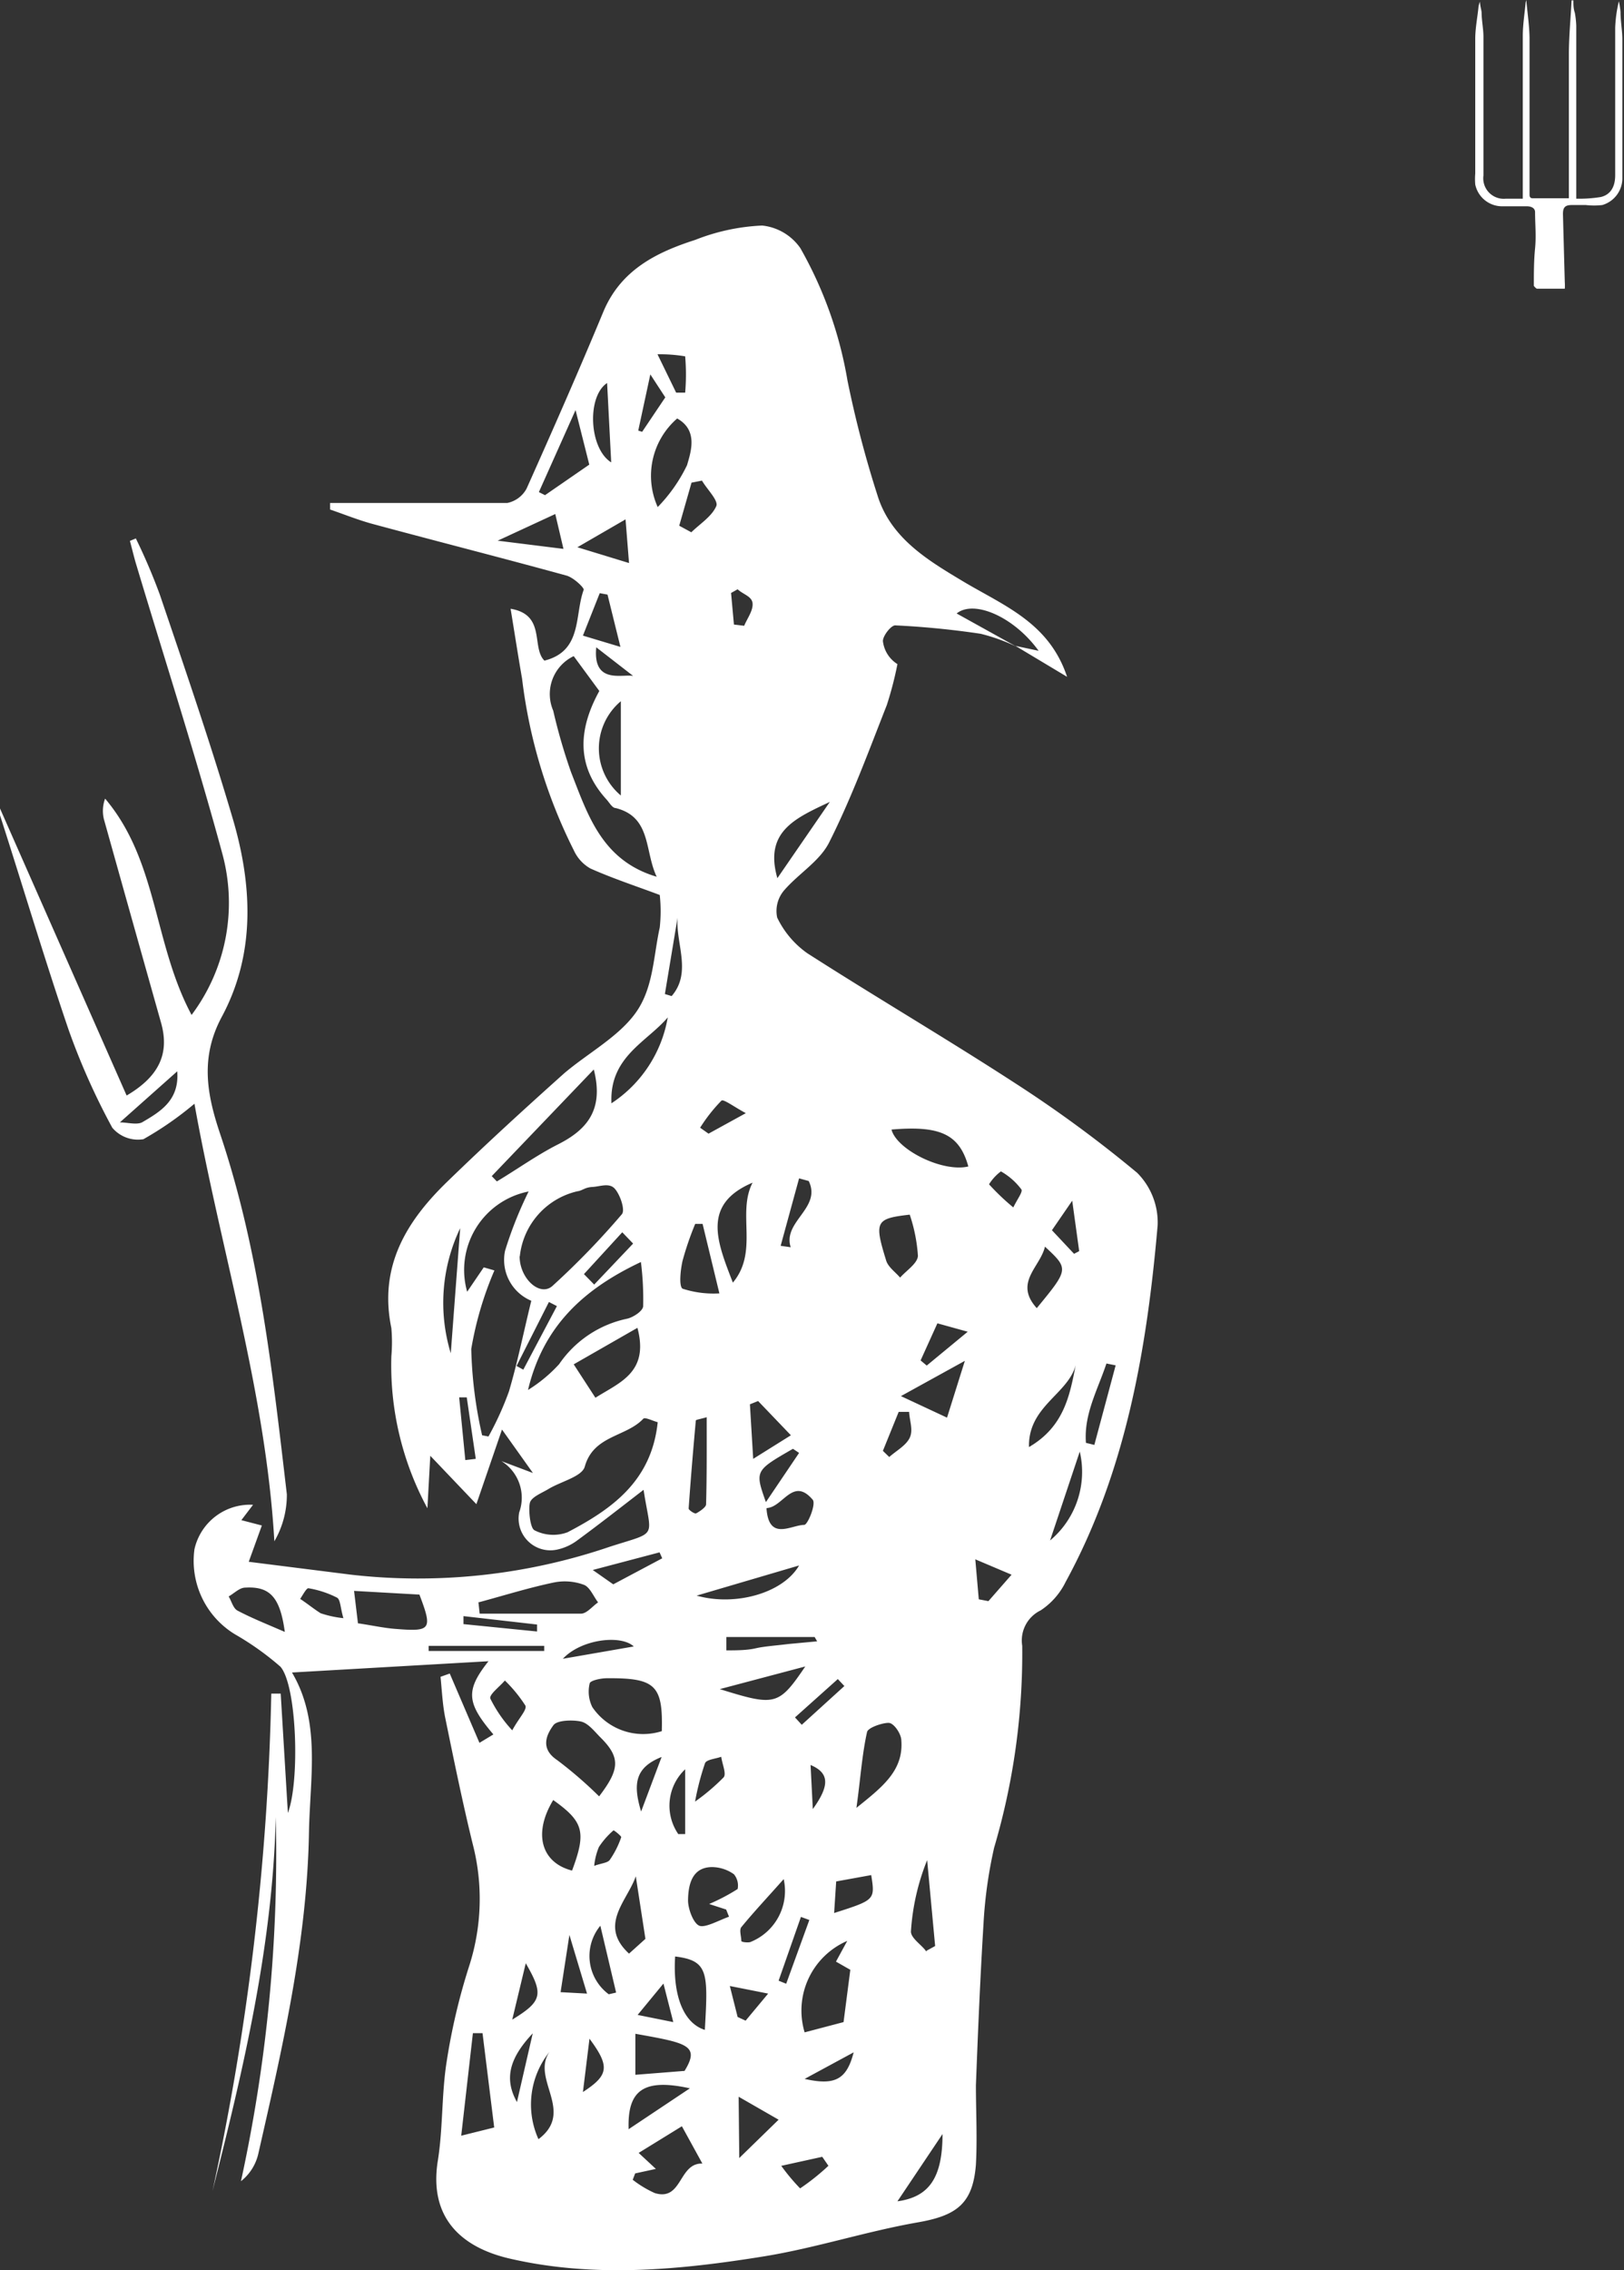 <svg xmlns="http://www.w3.org/2000/svg" viewBox="0 0 79.26 110.72"><rect x="0" y="0" width="79.26" height="110.72" fill="#333333" stroke="none"/><defs><style>.cls-1{fill:#fff;}</style></defs><g id="Layer_2" data-name="Layer 2"><g id="Layer_1-2" data-name="Layer 1"><path class="cls-1" d="M49.61,31.54a9,9,0,0,0-1.75-.63,41.74,41.74,0,0,0-4.17-.41c-.2,0-.59.49-.6.76a1.53,1.53,0,0,0,.71,1.13,17.41,17.41,0,0,1-.52,2c-.89,2.26-1.73,4.55-2.82,6.71C40,42,39,42.59,38.29,43.4a1.55,1.55,0,0,0-.36,1.35,4.52,4.52,0,0,0,1.47,1.74c3.34,2.14,6.77,4.15,10.1,6.31a60.91,60.91,0,0,1,6,4.4,3.43,3.43,0,0,1,1,2.55c-.52,6-1.54,12-4.49,17.4a3.51,3.51,0,0,1-1.22,1.39,1.63,1.63,0,0,0-.9,1.73,33.47,33.47,0,0,1-1.37,9.84A22.15,22.15,0,0,0,48,93.83c-.16,2.62-.27,5.25-.37,7.87,0,1.29.07,2.58,0,3.87-.15,1.92-.95,2.49-2.85,2.82-2.51.44-4.95,1.24-7.46,1.65-4.14.67-8.33,1.07-12.46.11-2.36-.55-3.94-2-3.49-4.78.25-1.57.18-3.19.42-4.76a30.38,30.38,0,0,1,1.11-4.73,10.67,10.67,0,0,0,.17-5.95c-.49-2-.92-4.1-1.34-6.15-.13-.64-.16-1.3-.23-2l.45-.16L23.4,85l.68-.41c-1.31-1.54-1.37-2.14-.24-3.57l-9.59.55c1.42,2.4.88,5.11.83,7.77-.09,5.36-1.3,10.54-2.48,15.73a2.38,2.38,0,0,1-.84,1.31,74.83,74.83,0,0,0,1.7-17.76c-.15,6.24-1.57,12.25-3.09,18.24a125.9,125.9,0,0,0,2.87-24.26l.46,0,.35,5.82c.59-1.56.44-6.2-.36-7.13a13.81,13.81,0,0,0-2.2-1.57,4.19,4.19,0,0,1-2-4.16,2.78,2.78,0,0,1,2.86-2.17l-.57.75,1,.26-.64,1.77,5,.63a29,29,0,0,0,12.64-1.37c2.37-.76,2-.36,1.63-2.77-1.09.84-2.15,1.67-3.24,2.47a2.53,2.53,0,0,1-1,.45,1.55,1.55,0,0,1-1.83-1.82,2.1,2.1,0,0,0-.87-2.5l1.54.58L24.5,69.72l-1.25,3.64L21,71l-.14,2.56a14.66,14.66,0,0,1-1.76-7.41,7.9,7.9,0,0,0,0-1.38c-.62-3,.73-5.2,2.72-7.13s3.77-3.55,5.7-5.28c1.17-1,2.69-1.8,3.53-3s.84-2.72,1.15-4.13a7.41,7.41,0,0,0,0-1.58c-1-.38-2.23-.78-3.38-1.29a1.93,1.93,0,0,1-.81-.88,25.35,25.35,0,0,1-2.53-8.38c-.19-1.09-.36-2.19-.56-3.41,1.74.29,1,1.88,1.65,2.53,1.87-.47,1.46-2.22,1.92-3.46,0-.12-.51-.6-.85-.69-3.13-.86-6.28-1.66-9.43-2.51-.71-.19-1.4-.47-2.1-.71v-.32h3.12c1.84,0,3.69,0,5.53,0a1.38,1.38,0,0,0,.94-.7c1.28-2.86,2.54-5.72,3.74-8.61.85-2.05,2.59-2.91,4.49-3.52A10.07,10.07,0,0,1,37.2,11a2.6,2.6,0,0,1,1.86,1.1,19.66,19.66,0,0,1,2.3,6.45,52.21,52.21,0,0,0,1.46,5.59c.65,2.14,2.54,3.23,4.26,4.26,2,1.18,4.13,2,5,4.61L49.56,31.5l1.13.24c-1.21-1.67-3.16-2.5-4-1.82Zm-26,30.27.52.15A16.76,16.76,0,0,0,23,65.79,20.88,20.88,0,0,0,23.53,70l.31.06a15,15,0,0,0,1-2.2c.42-1.42.71-2.87,1.09-4.42A2.16,2.16,0,0,1,24.65,61a19.55,19.55,0,0,1,1.15-2.89,3.9,3.9,0,0,0-3,4.89Zm8.48,7.55c-.25-.07-.61-.25-.69-.17-.84.9-2.43.8-2.86,2.34-.14.49-1.16.72-1.77,1.09-.33.2-.84.39-.91.68s0,1.2.22,1.33a2,2,0,0,0,1.62.1C29.86,73.6,31.8,72.24,32.1,69.36Zm-6.73-8.09c0,1.09,1,2,1.61,1.44a38.43,38.43,0,0,0,3.38-3.49c.17-.19-.07-.93-.34-1.24s-.72-.11-1.1-.09-.48.18-.73.21A3.65,3.65,0,0,0,25.37,61.27ZM28,32a2.05,2.05,0,0,0-1,2.66,27.87,27.87,0,0,0,.87,3c.82,2.09,1.51,4.31,4.18,5.1-.6-1.26-.25-2.91-2-3.35-.17,0-.31-.27-.45-.42-1.53-1.68-1.34-3.49-.35-5.29ZM25.77,67.79a7.12,7.12,0,0,0,1.52-1.26,5.34,5.34,0,0,1,3.34-2.22c.3-.08.74-.37.76-.6a14.48,14.48,0,0,0-.11-2.16C28.48,62.87,26.51,64.68,25.77,67.79ZM32.3,84.43c.06-2.24-.31-2.6-2.69-2.58-.29,0-.8.11-.83.25a1.7,1.7,0,0,0,.13,1.16A3,3,0,0,0,32.3,84.43Zm-3.06,3.18c1-1.31,1.06-1.89.06-2.88-.29-.29-.59-.69-.95-.77s-1.15-.08-1.34.18c-.36.49-.64,1.15.18,1.7A20.33,20.33,0,0,1,29.24,87.61ZM24,57.36l.25.26c1-.6,1.92-1.26,2.93-1.78,1.45-.72,2.31-1.69,1.8-3.68Zm17.35,37.3a3.7,3.7,0,0,0-2.08,4.46l1.9-.5.33-2.55-.7-.4Zm-18-16.52.06.56c1.64,0,3.29,0,4.94,0,.29,0,.56-.36.84-.55-.23-.3-.4-.75-.7-.86a2.69,2.69,0,0,0-1.46-.11C25.83,77.43,24.61,77.81,23.39,78.14ZM31,106l-.12.31a5.25,5.25,0,0,0,1.08.65c1.35.41,1.15-1.48,2.32-1.44l-1-1.82L31.17,105l.84.78ZM17.47,79.17c.69.1,1.3.24,1.92.28,1.65.13,1.72,0,1.08-1.68l-3.19-.18Zm24.33,9c1.24-1,2.3-1.8,2.19-3.28,0-.32-.35-.83-.59-.86s-1,.2-1.08.43C42.07,85.57,42,86.73,41.8,88.16Zm-12.74-20c1.18-.75,2.63-1.23,2.05-3.41L28,66.54Zm3-43.4a7.71,7.71,0,0,0,1.47-2.08c.2-.68.54-1.71-.48-2.28A3.7,3.7,0,0,0,32.1,24.73Zm2.55,68.09A9.52,9.52,0,0,0,36,92.13a.86.86,0,0,0-.18-.72,1.87,1.87,0,0,0-1.06-.35c-1,0-1.17.88-1.18,1.62,0,.44.28,1.17.58,1.25s.94-.28,1.42-.45l-.14-.35Zm1.12-30.26c1.33-1.53.22-3.42,1-4.92C34.23,58.74,35,60.57,35.77,62.56ZM23.55,99.16h-.47l-.57,5,1.61-.4ZM27,87.79c-1,1.65-.57,3.06.92,3.44C28.62,89.35,28.49,88.85,27,87.79Zm20.26-30.9c-.44-1.59-1.4-2-3.75-1.8C43.76,56.07,46,57.19,47.26,56.89ZM44.4,59.24c-1.67.19-1.74.33-1.15,2.24.1.32.45.56.68.83.31-.35.85-.69.87-1.06A7.88,7.88,0,0,0,44.4,59.24ZM34.4,99c.16-2.8.18-3.38-1.45-3.58C32.83,97.31,33.35,98.67,34.4,99Zm.09-29.88c-.31.09-.53.12-.53.16-.13,1.43-.25,2.86-.35,4.29,0,.08.29.27.36.24s.49-.28.49-.44C34.5,72,34.49,70.57,34.49,69.1Zm-.2-9.43-.36,0a14.87,14.87,0,0,0-.62,1.81c-.1.45-.18,1.22,0,1.35a4.91,4.91,0,0,0,1.8.23ZM33.41,101c.77-1.25.12-1.36-2.4-1.81v2Zm-5.32-81L26.3,24l.3.15,2.16-1.49Zm1.75,33.81a6.28,6.28,0,0,0,2.75-4.19C31.58,50.81,29.77,51.53,29.84,53.74Zm9.52,27.45-4.23,1.12C37.87,83.23,38,83.2,39.36,81.19ZM34,77.82c1.87.53,4.21-.11,5-1.47Zm-3.7-39V34.2A3,3,0,0,0,30.34,38.83Zm.73,52.69c-.42,1.21-1.84,2.38-.33,3.77l.8-.72ZM13.9,79.59c-.23-1.7-.73-2.23-1.93-2.16-.28,0-.54.28-.81.43.14.23.22.58.43.69C12.27,78.91,13,79.2,13.9,79.59Zm12.38,24.74c1.8-1.35-.38-2.93.54-4.26A4.1,4.1,0,0,0,26.28,104.33Zm12-12.72c-.76.86-1.46,1.6-2.1,2.38-.11.14,0,.45,0,.67,0,.06.29.09.43.06A2.68,2.68,0,0,0,38.24,91.61Zm7.94-22.47.87-2.77-3.12,1.72Zm-1,26,.42-.23-.39-4.19a11.14,11.14,0,0,0-.79,3.46C44.43,94.52,45,94.86,45.21,95.18ZM40.5,39.11c-1.7.8-3.21,1.45-2.56,3.72ZM22,66l.46-6.1A8.43,8.43,0,0,0,22,66Zm8.67,37.85,3-2C31.44,101.36,30.62,101.92,30.68,103.82Zm5.41,1.4L38,103.38l-1.95-1.12Zm1.33-31.67c.12,1.59,1.19.8,1.84.79.17,0,.58-1,.42-1.22C38.7,72,38.22,73.51,37.42,73.55Zm12.8-3c1.73-1,2-2.54,2.29-4C52.12,68,50.17,68.59,50.22,70.58ZM33.15,25.64l.59.32c.43-.42,1-.77,1.22-1.28.11-.27-.45-.81-.7-1.24l-.51.1ZM51,60.8c-.23,1-1.53,1.75-.4,3C52.17,61.89,52.17,61.89,51,60.8ZM37,68.33l-.4.16.16,2.66L38.6,70ZM25,84.39c.35-.64.73-1,.64-1.21a6.88,6.88,0,0,0-1-1.22c-.25.3-.77.68-.71.88A6.47,6.47,0,0,0,25,84.39Zm2.1-59.32-2.81,1.3,3.21.4Zm2.58,72.2.39-.09-.77-3.26A2.32,2.32,0,0,0,29.72,97.27ZM28.45,31l1.83.55L29.65,29l-.38-.07Zm7,48.84,0,.65c.47,0,1,0,1.43-.1s1.06-.14,1.6-.21l1.4-.13-.12-.21Zm19-13.25L54,66.5c-.42,1.27-1.11,2.47-1,3.87l.41.1ZM40.71,93.3c2-.64,2-.64,1.81-1.85l-1.71.31Zm12-22.54-1.46,4.37A4.36,4.36,0,0,0,52.69,70.76ZM30.53,25.33l-2.35,1.36,2.52.77ZM46,104.08l-2.2,3.28C45.32,107.15,46,106.25,46,104.08ZM29.63,18.68c-1,.66-.88,3.2.2,3.87ZM39,70.86l-.3-.2c-1.86,1.07-1.86,1.07-1.32,2.6Zm-5.07,17a10.16,10.16,0,0,0,1.39-1.18c.14-.18-.07-.63-.12-1-.27.1-.71.13-.79.31A12.9,12.9,0,0,0,33.92,87.88Zm11-21.51.3.25,2-1.65-1.48-.41ZM16.76,78.92c-.15-.5-.14-.9-.31-1a4.8,4.8,0,0,0-1.4-.46c-.1,0-.27.33-.4.52.35.23.68.5,1,.7A5.14,5.14,0,0,0,16.76,78.92ZM32.32,76l-.13-.29-3.26.86,1,.7Zm.77,13.45.35,0V86.29A2.44,2.44,0,0,0,33.09,89.43Zm-2.16-9.15c-.61-.58-2.55-.37-3.46.6ZM34.17,55l.41.29,1.82-1c-.58-.31-1.09-.7-1.19-.61A7.91,7.91,0,0,0,34.17,55Zm6.27,50.64-.31-.45-2,.44a9.83,9.83,0,0,0,.92,1.1A11.1,11.1,0,0,0,40.44,105.62Zm9-46.72c.19-.41.49-.79.41-.91a3.22,3.22,0,0,0-1-.88,2.32,2.32,0,0,0-.58.63A11.43,11.43,0,0,0,49.47,58.9ZM47.77,78l.47.09,1.13-1.29-1.77-.75ZM33,19.15l.44,0a10.48,10.48,0,0,0,0-1.77,7.25,7.25,0,0,0-1.35-.1Zm5.1,41.61.49.07c-.4-1.26,1.52-1.91.88-3.23L39,57.47Zm6.27,8.1-.51,0-.77,1.9.31.3c.35-.31.82-.56,1-.94S44.39,69.29,44.37,68.86Zm-8.75,28L36,98.37l.39.18,1.1-1.32Zm-8.26.3,1.29.07-.86-2.86ZM51.34,60l1.08,1.15.25-.13-.34-2.46ZM32.86,98.62l-.48-1.88-1.26,1.53ZM29.1,31.57c-.21,2.17,1.89,1,2,1.55Zm-8.18,48.7v.25h5.64v-.25ZM25,98.5c1.47-.9,1.54-1.23.66-2.75Zm2.18-34.8-.39-.2-1.58,3.12.33.18Zm5.27-15.22.33.1c1-1.16.19-2.56.29-3.83ZM31.29,88.35l1-2.66C31,86.2,30.88,87,31.29,88.35ZM22.71,71.21l.51-.06-.44-3-.37,0Zm19,28.86-2.44,1.32C40.77,101.73,41.33,101.41,41.67,100.07ZM26,99.17c-1.17,1.24-1.39,2.24-.77,3.35ZM36,28.74l-.32.18.14,1.54.5.06c.15-.36.44-.74.41-1.09S36.28,29,36,28.74ZM31.15,21l.19.06,1.13-1.68-.73-1.12ZM28.77,99.43l-.32,2.6C29.71,101.21,29.78,100.79,28.77,99.43ZM39.5,93.64l-.41-.15L38,96.6l.37.15Zm-11-31.5.5.51,1.9-2-.53-.55ZM29,91c.35-.13.65-.14.76-.29a4.45,4.45,0,0,0,.56-1.11c0-.06-.36-.35-.38-.33a3.9,3.9,0,0,0-.71.81A3.22,3.22,0,0,0,29,91Zm10.67-2.77c.86-1.19.78-1.77-.11-2.15Zm1.54-6-.32-.34L38.8,83.76l.33.36Zm-15-2.66v-.34l-3.59-.41,0,.39Z"/><path class="cls-1" d="M9.35,49.5a9.11,9.11,0,0,0,1.51-7.83c-1.28-4.73-2.79-9.4-4.2-14.1-.12-.39-.21-.79-.32-1.19l.29-.12A29.14,29.14,0,0,1,7.8,29c1.21,3.57,2.44,7.14,3.51,10.76,1,3.3,1.2,6.7-.49,9.84-1.07,2-.71,3.81-.08,5.69C12.66,61,13.3,66.92,14,72.88a4.5,4.5,0,0,1-.61,2.29c-.42-7.29-2.63-14.23-3.9-21.34A16.27,16.27,0,0,1,7,55.56,1.64,1.64,0,0,1,5.48,55a33.15,33.15,0,0,1-2.14-4.8C2.16,46.73,1.12,43.24,0,39.76c-.06-.2,0-.45,0-.33l6.18,14c1.6-.94,2.1-2.06,1.68-3.55q-1.41-5-2.79-9.93a1.71,1.71,0,0,1,.06-1C7.71,42,7.48,46,9.35,49.5Zm-3.5,5.24c.36,0,.81.13,1.08,0,.89-.52,1.83-1.07,1.72-2.49Z"/><path class="cls-1" d="M76.37,14.08H75s-.15-.11-.14-.16c0-.6,0-1.2.06-1.81s0-1.17,0-1.76c0-.19-.16-.29-.42-.29H73.26A1.34,1.34,0,0,1,72,9a3.19,3.19,0,0,1,0-.54q0-3.28,0-6.57c0-.49.1-1,.15-1.47a1.11,1.11,0,0,1,.08-.34c0,.17.06.35.08.52,0,.4.09.8.09,1.2q0,3.39,0,6.76a1,1,0,0,0,1.1,1.13h.82V9.41c0-2.56,0-5.11,0-7.66,0-.54.09-1.08.14-1.63L74.49,0c.06.65.15,1.25.16,1.84,0,1.31,0,2.62,0,3.94,0,1.07,0,2.15,0,3.22,0,.17,0,.34,0,.5s.1.17.15.17h1.77V9.39c0-2.25,0-4.5,0-6.76,0-.87.09-1.74.13-2.61h.09c0,.2,0,.4.07.6a4.5,4.5,0,0,1,.07.63c0,2.71,0,5.42,0,8.13v.31a6.55,6.55,0,0,0,1.19-.08c.4-.09.71-.4.71-1.06,0-.94,0-1.88,0-2.82,0-1.46,0-2.91,0-4.37a6.46,6.46,0,0,1,.18-1.3,4.67,4.67,0,0,1,.08.52c0,.46.09.91.09,1.36,0,2.24,0,4.48,0,6.72A1.36,1.36,0,0,1,78.2,10a3.55,3.55,0,0,1-.8,0h-.69c-.33,0-.43.12-.43.44l.09,3.32A2.24,2.24,0,0,1,76.37,14.08Z"/></g></g></svg>
